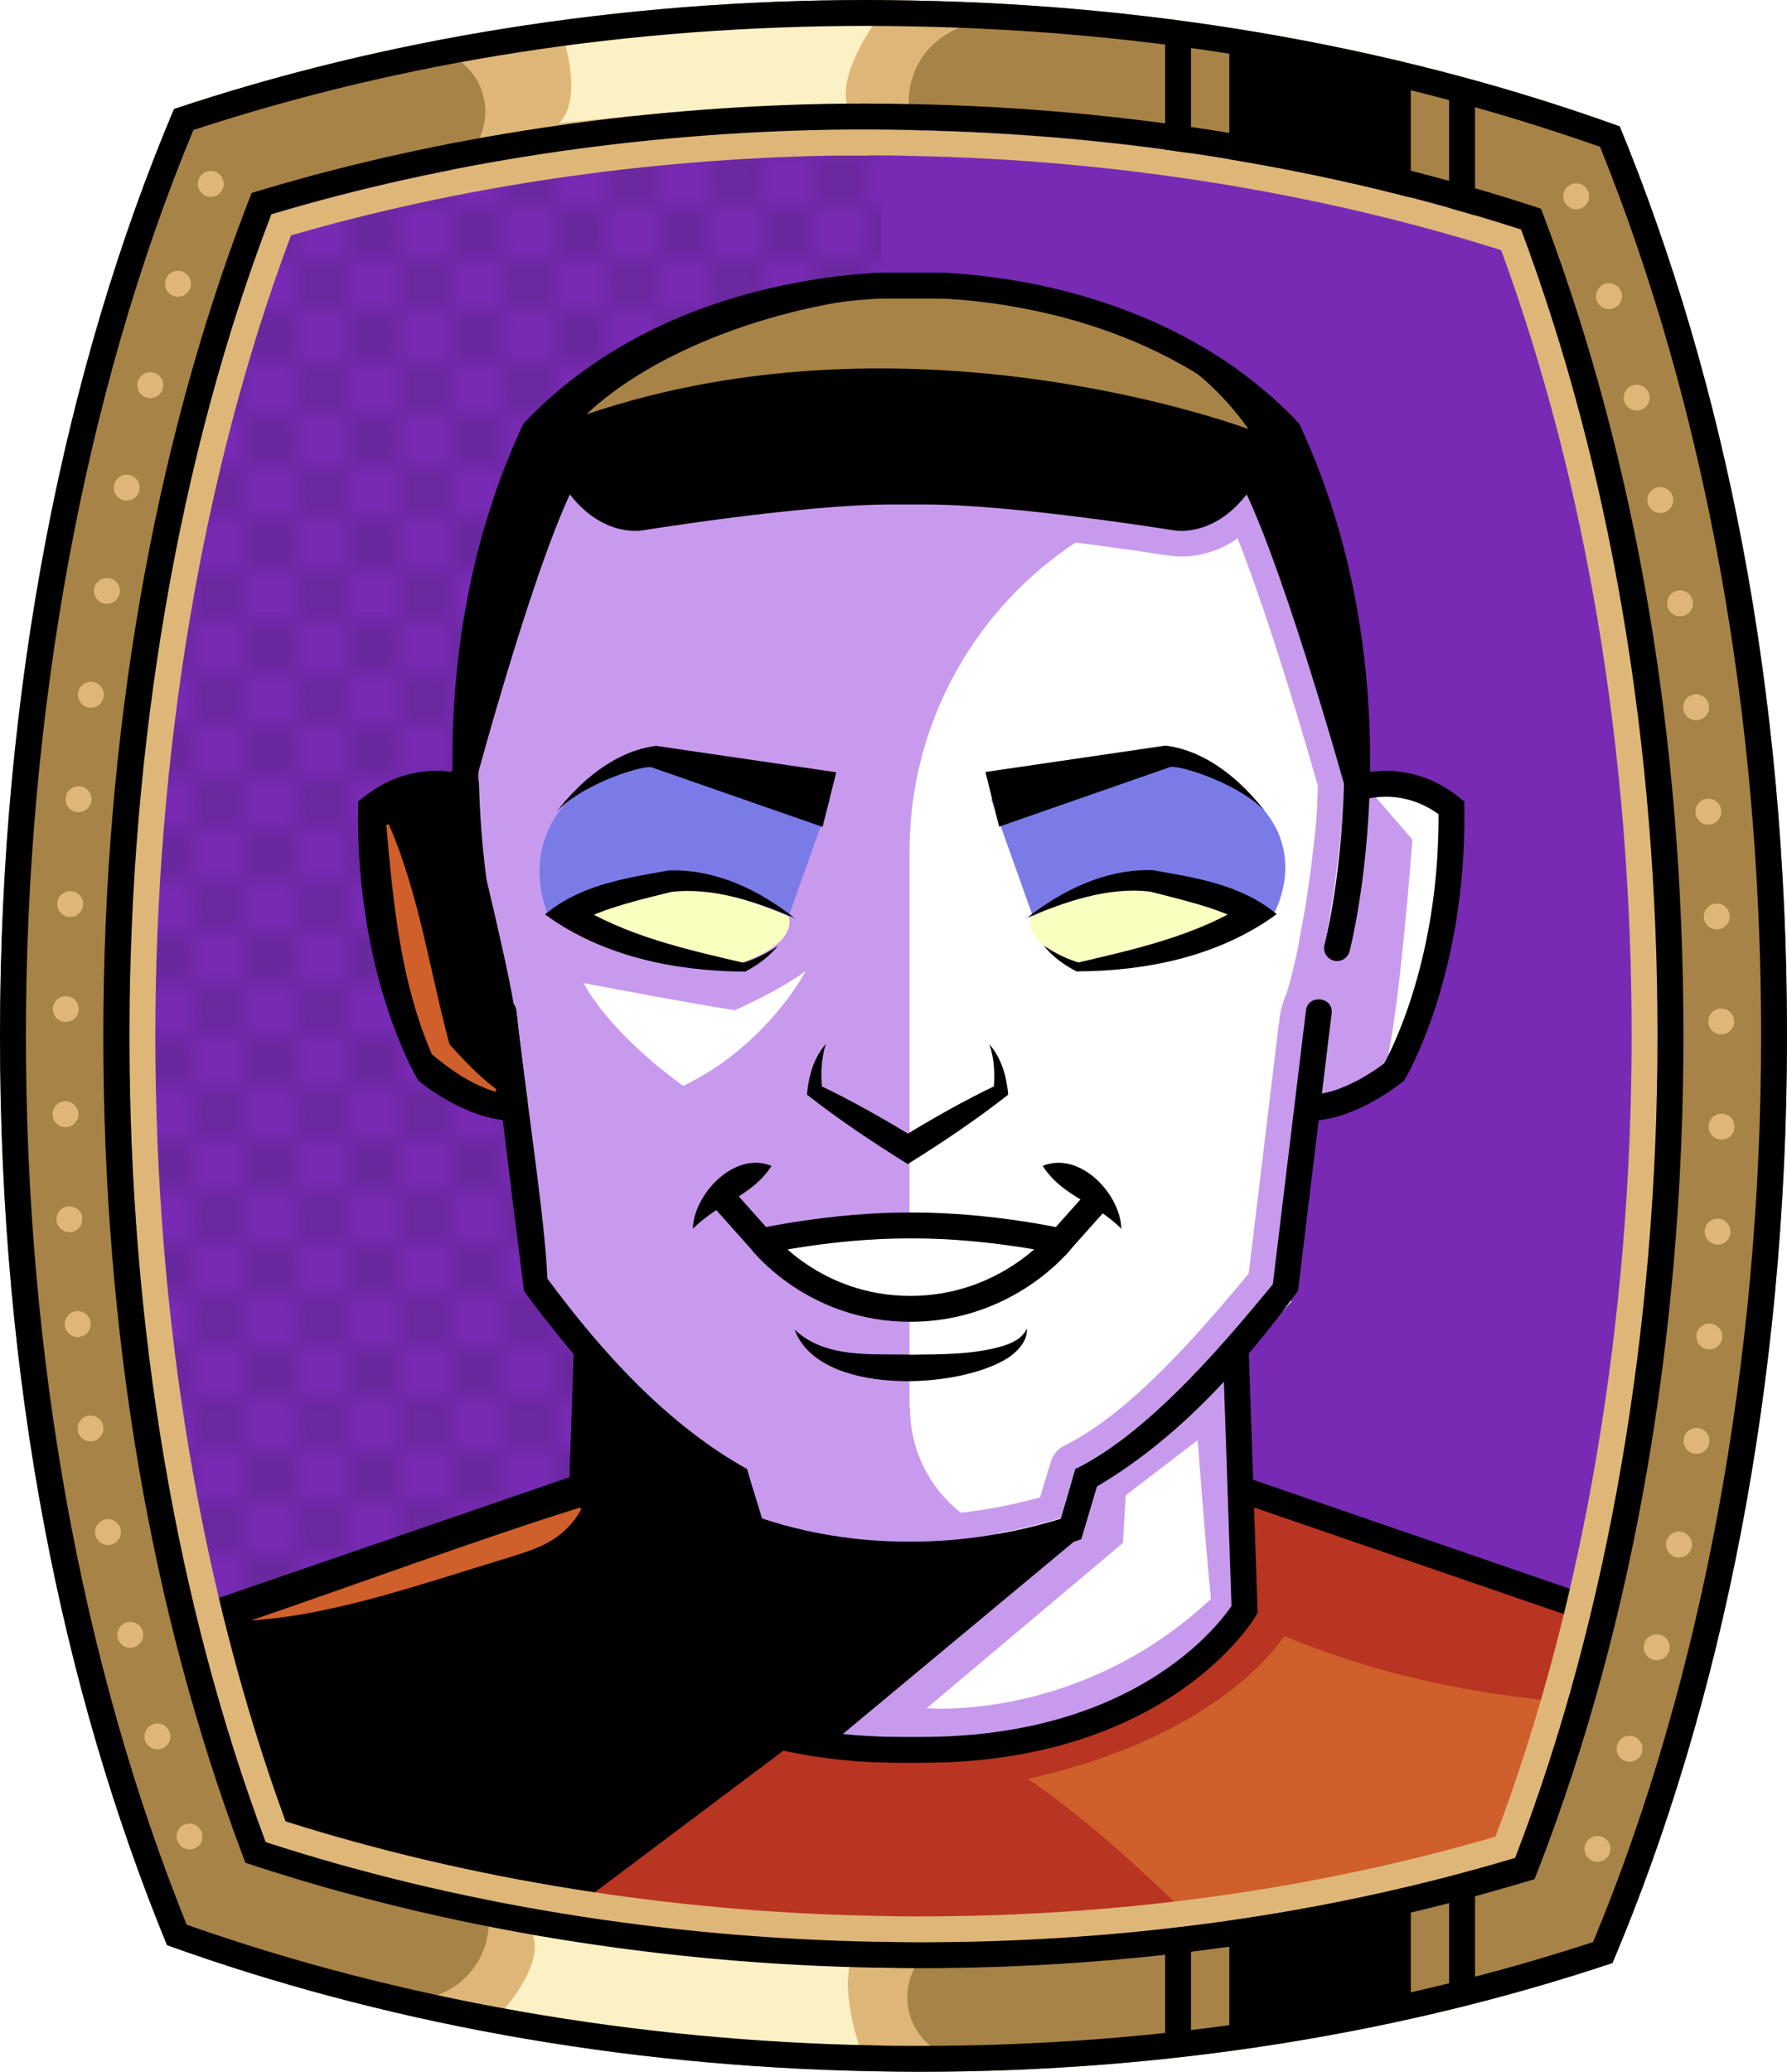 <?xml version="1.0" encoding="UTF-8"?><svg id="Capa_2" xmlns="http://www.w3.org/2000/svg" xmlns:xlink="http://www.w3.org/1999/xlink" viewBox="0 0 69.02 80"><defs><style>.cls-1{fill:#c89aed;}.cls-2{fill:#fff;}.cls-3{fill:#f8ffbf;}.cls-4{fill:#7b7be8;}.cls-5{fill:#a88347;}.cls-6{fill:#782ab5;}.cls-7,.cls-8{stroke:#000;stroke-miterlimit:10;}.cls-7,.cls-8,.cls-9,.cls-10,.cls-11{fill:none;}.cls-8,.cls-9{stroke-linecap:round;}.cls-9{stroke:#deb778;stroke-dasharray:0 0 0 4.06;stroke-linejoin:round;}.cls-12{fill:#deb778;}.cls-13{fill:url(#USGS_19_Inundación_de_tierra_2);}.cls-11{stroke:#1d1d1b;stroke-dasharray:0 0 2 2;stroke-width:.3px;}.cls-14{fill:#cf5f2b;}.cls-15{fill:#fcf0c5;}.cls-16{fill:#b83521;}</style><pattern id="USGS_19_Inundación_de_tierra_2" x="0" y="0" width="72" height="72" patternTransform="translate(-92.48 -17071) rotate(-90)" patternUnits="userSpaceOnUse" viewBox="0 0 72 72"><g><rect class="cls-10" width="72" height="72"/><g><line class="cls-11" x1="71" y1="71" x2="144.44" y2="71"/><line class="cls-11" x1="71" y1="67" x2="144.44" y2="67"/><line class="cls-11" x1="71" y1="63" x2="144.44" y2="63"/><line class="cls-11" x1="71" y1="59" x2="144.44" y2="59"/><line class="cls-11" x1="71" y1="55" x2="144.44" y2="55"/><line class="cls-11" x1="71" y1="51" x2="144.44" y2="51"/><line class="cls-11" x1="71" y1="47" x2="144.44" y2="47"/><line class="cls-11" x1="71" y1="43" x2="144.44" y2="43"/><line class="cls-11" x1="71" y1="39" x2="144.44" y2="39"/><line class="cls-11" x1="71" y1="35" x2="144.44" y2="35"/><line class="cls-11" x1="71" y1="31" x2="144.44" y2="31"/><line class="cls-11" x1="71" y1="27" x2="144.44" y2="27"/><line class="cls-11" x1="71" y1="23" x2="144.44" y2="23"/><line class="cls-11" x1="71" y1="19" x2="144.44" y2="19"/><line class="cls-11" x1="71" y1="15" x2="144.44" y2="15"/><line class="cls-11" x1="71" y1="11" x2="144.44" y2="11"/><line class="cls-11" x1="71" y1="7" x2="144.44" y2="7"/><line class="cls-11" x1="71" y1="3" x2="144.44" y2="3"/></g>
<g><line class="cls-11" x1="-1" y1="71" x2="72.44" y2="71"/><line class="cls-11" x1="-1" y1="67" x2="72.44" y2="67"/><line class="cls-11" x1="-1" y1="63" x2="72.44" y2="63"/><line class="cls-11" x1="-1" y1="59" x2="72.44" y2="59"/><line class="cls-11" x1="-1" y1="55" x2="72.44" y2="55"/><line class="cls-11" x1="-1" y1="51" x2="72.44" y2="51"/><line class="cls-11" x1="-1" y1="47" x2="72.44" y2="47"/><line class="cls-11" x1="-1" y1="43" x2="72.44" y2="43"/><line class="cls-11" x1="-1" y1="39" x2="72.44" y2="39"/><line class="cls-11" x1="-1" y1="35" x2="72.44" y2="35"/><line class="cls-11" x1="-1" y1="31" x2="72.44" y2="31"/><line class="cls-11" x1="-1" y1="27" x2="72.44" y2="27"/><line class="cls-11" x1="-1" y1="23" x2="72.44" y2="23"/><line class="cls-11" x1="-1" y1="19" x2="72.44" y2="19"/><line class="cls-11" x1="-1" y1="15" x2="72.44" y2="15"/><line class="cls-11" x1="-1" y1="11" x2="72.44" y2="11"/><line class="cls-11" x1="-1" y1="7" x2="72.44" y2="7"/><line class="cls-11" x1="-1" y1="3" x2="72.44" y2="3"/><line class="cls-11" x1="1.04" y1="69" x2="74.48" y2="69"/><line class="cls-11" x1="1.04" y1="65" x2="74.48" y2="65"/><line class="cls-11" x1="1.04" y1="61" x2="74.48" y2="61"/><line class="cls-11" x1="1.04" y1="57" x2="74.48" y2="57"/><line class="cls-11" x1="1.04" y1="53" x2="74.48" y2="53"/><line class="cls-11" x1="1.04" y1="49" x2="74.48" y2="49"/><line class="cls-11" x1="1.04" y1="45" x2="74.48" y2="45"/><line class="cls-11" x1="1.04" y1="41" x2="74.48" y2="41"/><line class="cls-11" x1="1.04" y1="37" x2="74.48" y2="37"/><line class="cls-11" x1="1.04" y1="33" x2="74.48" y2="33"/><line class="cls-11" x1="1.04" y1="29" x2="74.48" y2="29"/><line class="cls-11" x1="1.04" y1="25" x2="74.48" y2="25"/><line class="cls-11" x1="1.04" y1="21" x2="74.48" y2="21"/><line class="cls-11" x1="1.04" y1="17" x2="74.48" y2="17"/><line class="cls-11" x1="1.04" y1="13" x2="74.48" y2="13"/><line class="cls-11" x1="1.04" y1="9" x2="74.48" y2="9"/><line class="cls-11" x1="1.04" y1="5" x2="74.48" y2="5"/><line class="cls-11" x1="1.04" y1="1" x2="74.48" y2="1"/></g>
<g><line class="cls-11" x1="-73" y1="71" x2=".44" y2="71"/><line class="cls-11" x1="-73" y1="67" x2=".44" y2="67"/><line class="cls-11" x1="-73" y1="63" x2=".44" y2="63"/><line class="cls-11" x1="-73" y1="59" x2=".44" y2="59"/><line class="cls-11" x1="-73" y1="55" x2=".44" y2="55"/><line class="cls-11" x1="-73" y1="51" x2=".44" y2="51"/><line class="cls-11" x1="-73" y1="47" x2=".44" y2="47"/><line class="cls-11" x1="-73" y1="43" x2=".44" y2="43"/><line class="cls-11" x1="-73" y1="39" x2=".44" y2="39"/><line class="cls-11" x1="-73" y1="35" x2=".44" y2="35"/><line class="cls-11" x1="-73" y1="31" x2=".44" y2="31"/><line class="cls-11" x1="-73" y1="27" x2=".44" y2="27"/><line class="cls-11" x1="-73" y1="23" x2=".44" y2="23"/><line class="cls-11" x1="-73" y1="19" x2=".44" y2="19"/><line class="cls-11" x1="-73" y1="15" x2=".44" y2="15"/><line class="cls-11" x1="-73" y1="11" x2=".44" y2="11"/><line class="cls-11" x1="-73" y1="7" x2=".44" y2="7"/><line class="cls-11" x1="-73" y1="3" x2=".44" y2="3"/><line class="cls-11" x1="-70.96" y1="69" x2="2.48" y2="69"/><line class="cls-11" x1="-70.96" y1="65" x2="2.48" y2="65"/><line class="cls-11" x1="-70.96" y1="61" x2="2.48" y2="61"/><line class="cls-11" x1="-70.96" y1="57" x2="2.48" y2="57"/><line class="cls-11" x1="-70.96" y1="53" x2="2.48" y2="53"/><line class="cls-11" x1="-70.96" y1="49" x2="2.48" y2="49"/><line class="cls-11" x1="-70.96" y1="45" x2="2.48" y2="45"/><line class="cls-11" x1="-70.96" y1="41" x2="2.48" y2="41"/><line class="cls-11" x1="-70.96" y1="37" x2="2.48" y2="37"/><line class="cls-11" x1="-70.96" y1="33" x2="2.48" y2="33"/><line class="cls-11" x1="-70.96" y1="29" x2="2.48" y2="29"/><line class="cls-11" x1="-70.96" y1="25" x2="2.48" y2="25"/><line class="cls-11" x1="-70.96" y1="21" x2="2.48" y2="21"/><line class="cls-11" x1="-70.96" y1="17" x2="2.48" y2="17"/><line class="cls-11" x1="-70.96" y1="13" x2="2.48" y2="13"/><line class="cls-11" x1="-70.96" y1="9" x2="2.48" y2="9"/><line class="cls-11" x1="-70.96" y1="5" x2="2.48" y2="5"/><line class="cls-11" x1="-70.96" y1="1" x2="2.48" y2="1"/></g>
</g>
</pattern></defs><g id="Frame"><path class="cls-6" d="M64.02,40c0,11.47-1.89,22.39-5.5,31.74-7.2,2.16-14.94,3.26-23.02,3.26-.49,0-.98-.01-1.47-.02h-.17c-8.18-.15-16.29-1.47-23.6-3.85-3.45-9.22-5.26-19.93-5.26-31.13s1.89-22.38,5.48-31.73c6.73-2.01,14.13-3.13,21.6-3.26,.48-.01,.97-.01,1.45-.01,.54,0,1.08,.01,1.63,.02,8.16,.15,16.27,1.47,23.59,3.84,3.46,9.24,5.27,19.95,5.27,31.14Z"/><path class="cls-13" d="M34.03,5.59V74.98h-.17c-8.18-.15-16.29-1.47-23.6-3.85-3.45-9.22-5.26-19.93-5.26-31.13s1.89-22.38,5.48-31.73c6.73-2.01,14.13-3.13,21.6-3.26,.65,.16,1.3,.36,1.95,.58Z"/></g>
<g><path class="cls-1" d="M62.84,62.96l-1.97,10.89-31.35,4.13-20.38-4.78-1.59-11.18,14.73-3.78,.29-6.07-2.07-2.82-.75-6.85s-2.63-.1-3.85-2.07c-1.69-3.66-1.5-9.2-1.31-9.48,1.41-.56,3.26-.74,3.26-.74,0,0-.06-.92,.06-2.49,.18-2.55,.81-6.81,2.88-11.51,6.19-6.01,20.18-7.98,29.19,.28,1.51,4.45,2.36,10.06,2.68,12.45,.09,.74,.14,1.17,.14,1.17,0,0,2.53,.37,3.1,1.03,.47,5.82-2.16,10.7-2.16,10.7l-2.91,1.03-1.22,6.76-2.07,2.91,.85,5.07,14.45,5.35Z"/><path class="cls-2" d="M35.13,54.37v-21.5c0-7.58,5.92-13.84,13.49-14.26h0s4.11,10.89,4.11,10.89c0,0-1.5,6.93-2.49,10.63s-.37,10.14-.37,10.14c0,0-4.43,4.97-7.95,7.05-.09,1.9-.54,2.08-.54,2.08,0,0,0,0,0,0-3.2,.7-6.23-1.75-6.23-5.02Z"/><path d="M52.66,28.94l-.1,.3-4.11-10.89s-.82,1.44-2.98,1.65c-6.88-1.24-17.67-.21-20.55-.21s-2.98-1.85-2.98-1.85l-4.03,9.78c.18-2.55,.81-6.81,2.88-11.51,6.19-6.01,20.18-7.98,29.19,.28,1.51,4.45,2.36,10.06,2.68,12.45Z"/><path class="cls-3" d="M39.82,35.38s3.19-1.38,4.79-1.28c2.45,.32,3.19,.85,3.19,.85,0,0-1.28,1.49-5.85,2.34-2.66-.85-2.13-1.91-2.13-1.91Z"/><path class="cls-3" d="M30.45,35.38s-3.19-1.38-4.79-1.28c-2.45,.32-3.19,.85-3.19,.85,0,0,1.28,1.49,5.85,2.34,2.66-.85,2.13-1.91,2.13-1.91Z"/><path class="cls-2" d="M29.31,47.99s7.93-1.4,11.3,0c-2.81,3.23-8.14,3.09-11.3,0Z"/><path d="M18.14,29.6s-2.1,.45-3.8,1.95c-.2,6.07,2.46,10.1,2.46,10.1,0,0,1.5,1.04,3.61,1.19-.49-8.11-1.62-12.65-2.26-13.24Z"/><path class="cls-2" d="M22.54,37.96s3.97,.76,5.84,1.05c2.04-.93,2.74-1.52,2.74-1.52,0,0-1.46,2.86-4.73,4.44-2.98-2.16-3.85-3.97-3.85-3.97Z"/><path d="M41.67,59.37l-18.7,15.56-13.8-3.06-1.62-9.85,14.77-4.59,.37-4.91,5.83,4.54,.65,2.22s7.31,.83,12.5,.09Z"/><path class="cls-1" d="M35.74,20.48c3.05,0,8.7,.86,9.35,.97h0s.03,0,.04,0c.06,0,.24,.04,.5,.04,.5,0,1.32-.11,2.17-.7,.84,2.11,1.93,5.46,3.1,9.55-.01,.49-.04,.96-.06,1.34-.17,1.7-.36,3.12-.61,4.35l-.03,.16c-.01,.07-.03,.13-.03,.22-.13,.66-.29,1.31-.47,1.94-.18,.37-.28,.84-.3,1.2h-.01s-1.16,9.62-1.16,9.62l-.07,.09c-1.54,1.84-4.4,5.27-7.05,6.56-.22,.11-.4,.3-.49,.53-.02,.06-.03,.07-.23,.74-.07,.23-.15,.49-.22,.73-1.67,.46-3.35,.7-4.98,.7s-3.37-.24-4.95-.71c-.03-.11-.07-.22-.1-.34-.12-.4-.24-.8-.28-.94-.05-.29-.23-.54-.5-.69-2.45-1.36-4.75-3.54-7.22-6.84-.08-1.5-.39-3.86-.7-6.15-.19-1.45-.37-2.81-.5-3.96-.02-.17-.07-.33-.14-.48-.21-1.18-.66-3.14-1.02-4.63-.17-1.26-.26-2.57-.28-3.9,.37-1.32,1.7-6.06,2.89-9.09,.85,.58,1.66,.69,2.15,.69,.13,0,.34,0,.53-.05,.48-.08,6.21-.97,9.36-.97h1.31m12.41-1.39c-.95,1.23-1.99,1.41-2.53,1.41-.2,0-.33-.03-.35-.03-.03-.01-6.14-.99-9.53-.99h-1.31c-3.39,0-9.5,.98-9.56,.99-.01,0-.14,.03-.34,.03-.52,0-1.56-.18-2.51-1.41-1.3,2.78-3.02,8.83-3.53,10.68,.02,1.66,.15,3.09,.3,4.21,.39,1.64,.86,3.69,1.05,4.81,.05,.06,.09,.14,.1,.23,.34,3.14,1.12,8.09,1.2,10.35,2.1,2.84,4.61,5.63,7.72,7.36,0,.06,.4,1.34,.56,1.89,1.85,.61,3.81,.91,5.76,.91s3.91-.32,5.78-.89c.17-.55,.55-1.86,.57-1.91,3-1.46,6.13-5.33,7.64-7.13,0,0,.92-7.6,1.2-9.92,0,0,0,0,0,0-.03,0,.16-.91,.26-.98,.2-.68,.38-1.41,.53-2.17v-.05s.02-.09,.05-.24c.3-1.53,.49-3.12,.62-4.45,.03-.49,.06-1.02,.07-1.57-.33-1.15-2.32-8.1-3.75-11.13h0Z"/><path class="cls-16" d="M30.44,67.48s12.88,2.06,17.77-5.32c-.48-3.75-.12-4.66-.12-4.66l15.11,5.44-2.9,11.06-21.1,4.9-16.75-5.44,7.98-5.99Z"/><path class="cls-2" d="M46.27,55.6l-2.79,2.14-.11,1.84-7.58,6.38s5.9,.54,10.98-4.22c-.26-2.65-.51-6.14-.51-6.14Z"/><path class="cls-5" d="M48.22,16.57s-12.91-4.87-25.57-.57c5.11-4.87,19.72-7.71,25.57,.57Z"/><path class="cls-4" d="M21.16,35.3s-1.41-3.09,1.69-5.12c2.14-.9,2.64-1.01,2.64-1.01l6.58,1.69-1.61,4.52s-2.81-1.57-4.79-1.28-4.51,1.19-4.51,1.19Z"/><path class="cls-4" d="M49.19,35.3s1.77-3.02-1.69-5.12c-2.14-.9-2.64-1.01-2.64-1.01l-6.58,1.69,1.61,4.52s2.81-1.57,4.79-1.28,4.51,1.19,4.51,1.19Z"/><path class="cls-14" d="M49.61,63.16s-2.3,3.84-9.91,5.53c4.07,2.76,8.52,7.68,8.52,7.68l12.13-2.76,1.31-7.83s-6.07-.08-12.06-2.61Z"/><path class="cls-2" d="M52.95,30.57l1.6,1.85s-.51,7.08-1.1,9.02c3.12-6.66,2.45-10.31,2.45-10.31,0,0-1.86-.65-2.95-.57Z"/><path class="cls-7" d="M18.01,30.45s-1.84-.74-3.68,.74c-.09,6.34,2.21,10.2,2.21,10.2,0,0,1.56,1.29,3.12,1.38"/><path class="cls-8" d="M51.64,36.61s2.67-10.18-1.88-19.97c-4.27-4.49-10.23-5.42-13.12-5.6-.15,0-.29-.01-.44-.01h-2.12c-.15,0-.3,0-.45,.02-2.93,.2-8.79,1.17-13,5.6-4.55,9.79-1.88,19.97-1.88,19.97"/><path class="cls-7" d="M52.38,30.45s1.84-.74,3.68,.74c.09,6.34-2.21,10.2-2.21,10.2,0,0-1.56,1.29-3.12,1.38"/><path d="M19.94,39.02c.34,3.14,1.12,8.08,1.2,10.35,2.1,2.84,4.62,5.63,7.72,7.36,0,.07,.61,2,.64,2.13,0,0-.31-.31-.31-.31,1.91,.67,3.96,.99,6,.98,2.04,0,4.07-.34,6.02-.96l-.32,.31c.05-.12,.62-2.1,.64-2.16,3-1.46,6.13-5.33,7.63-7.13,0,0,1.28-10.57,1.28-10.57,.07-.64,1.08-.54,.99,.12,0,0-1.28,10.58-1.28,10.58,0,0-.02,.13-.02,.13-2.2,3-4.69,5.78-7.95,7.66,0,0,.25-.32,.25-.32l-.6,2.02-.07,.23c-4.15,1.38-8.75,1.5-12.91,.04,0,0-.24-.08-.24-.08,0,0-.07-.23-.07-.23l-.59-1.98s.24,.32,.24,.32c-3.22-1.86-5.69-4.61-7.88-7.56,0,0-.07-.1-.07-.1l-.02-.13c-.44-3.52-.89-7.05-1.28-10.58-.06-.63,.9-.77,.99-.12h0Z"/><path d="M21.49,31.35c.9-1.16,2.23-2.34,3.85-2.55,0,0,6.96,1.02,6.96,1.02l-.53,2.11-6.63-2.31c-.58-.02-2.76,.74-3.66,1.74h0Z"/><path d="M30.74,35.47c-1.5-.64-3.19-1.22-4.81-1.03-1.03,.26-2.67,.62-3.7,1.23,0,0-.02-.77-.02-.77,1.93,1.23,4.29,1.76,6.52,2.28,0,0-.08,.01-.08,.01,.49-.14,.96-.37,1.4-.67-.34,.42-.78,.74-1.27,1-2.69-.02-5.5-.58-7.73-2.21,1.38-1.15,3.11-1.4,4.79-1.7,1.84-.05,3.5,.77,4.89,1.87h0Z"/><path d="M48.88,31.35c-.89-.99-3.07-1.76-3.66-1.74,0,0-6.63,2.31-6.63,2.31l-.53-2.11,6.96-1.02c1.63,.21,2.95,1.39,3.85,2.55h0Z"/><path d="M39.63,35.47c1.39-1.09,3.05-1.92,4.89-1.87,1.69,.3,3.41,.55,4.79,1.7-2.23,1.63-5.03,2.2-7.73,2.21-.49-.25-.94-.58-1.27-1,.44,.3,.91,.53,1.4,.67,0,0-.08-.01-.08-.01,2.23-.52,4.59-1.05,6.52-2.28,0,0-.02,.77-.02,.77-1.02-.6-2.67-.96-3.7-1.23-1.62-.2-3.3,.39-4.81,1.03h0Z"/><path d="M38.2,40.31c.47,.52,.68,1.25,.74,1.96-1.25,.98-2.55,1.85-3.88,2.68-1.33-.83-2.64-1.7-3.89-2.68,0,0,.01-.13,.01-.13,.07-.66,.28-1.34,.72-1.83-.2,.61-.2,1.23-.14,1.83l-.14-.25c1.28,.61,2.51,1.31,3.72,2.05h-.55c1.21-.74,2.44-1.44,3.72-2.05l-.14,.25c.06-.6,.05-1.22-.16-1.83h0Z"/><path class="cls-7" d="M52.43,30.27s-2.64-9.46-4.23-12.17c-1.23,2.23-2.82,1.88-2.82,1.88,0,0-6.17-1-9.64-1h-1.32c-3.47,0-9.64,1-9.64,1,0,0-1.59,.35-2.82-1.88-1.59,2.7-4.11,12.11-4.11,12.11"/><path d="M29.8,45.02c-.79,1.21-2,1.38-3.04,2.43,.03-1.33,1.6-3.02,3.04-2.43h0Z"/><path d="M40.27,45.02c1.45-.59,3.01,1.1,3.04,2.43-1.05-1.06-2.25-1.22-3.04-2.43h0Z"/><path class="cls-7" d="M42.53,46.17l-1.57,1.76s-2.72-.61-5.66-.61h-.23c-2.94,0-5.66,.61-5.66,.61l-1.57-1.76"/><path class="cls-7" d="M29.41,47.93s2,2.61,5.75,2.61,5.8-2.61,5.8-2.61"/><path d="M30.69,51.34c1.21,1.14,2.98,.92,4.52,.97,1.2-.02,2.4,0,3.54-.34,.36-.12,.73-.28,.91-.67,.04,.45-.33,.86-.69,1.11-1.93,1.27-7.35,1.5-8.28-1.07h0Z"/><path class="cls-7" d="M47.73,52.14l.34,10.01s-3.16,5.42-12.48,5.42h-.79c-9.32,0-12.48-5.42-12.48-5.42l.34-10.01"/><line class="cls-7" x1="22.43" y1="57.42" x2="5.11" y2="63.38"/><line class="cls-7" x1="47.68" y1="57.42" x2="65" y2="63.38"/><path class="cls-14" d="M15.02,31.84c1.18,2.7,1.59,5.74,2.36,8.55,0,0-.18-.24-.18-.24,.62,.68,1.22,1.35,1.97,1.91,0,0-.02,.1-.02,.1-.93-.27-1.74-.84-2.47-1.45-1.21-2.79-1.5-5.86-1.76-8.87,0,0,.1,0,.1,0h0Z"/><path class="cls-14" d="M9.7,62.57c3.75-1.28,8.98-3.2,12.71-4.36,0,0,.03,.09,.03,.09-.74,1.29-1.84,1.53-2.91,1.88-3.16,.95-6.66,2.2-9.84,2.39h0Z"/></g>
<g id="BG"><path class="cls-5" d="M62.56,4.88C54.4,1.94,45.12,.2,35.25,.02,34.68,.01,34.1,0,33.53,0,23.88,0,14.77,1.52,6.72,4.21,2.49,14.22,0,26.6,0,40s2.39,25.22,6.45,35.11c8.16,2.94,17.45,4.69,27.32,4.87,.58,.01,1.15,.02,1.73,.02,9.63,0,18.73-1.51,26.78-4.2,4.24-10.01,6.74-22.39,6.74-35.8s-2.4-25.24-6.46-35.12Zm-4.04,66.86c-7.2,2.16-14.94,3.26-23.02,3.26-.49,0-.98-.01-1.47-.02h-.17c-8.18-.15-16.29-1.47-23.6-3.85-3.45-9.22-5.26-19.93-5.26-31.13s1.89-22.38,5.48-31.73c6.73-2.01,14.13-3.13,21.6-3.26,.48-.01,.97-.01,1.45-.01,.54,0,1.08,.01,1.63,.02,8.16,.15,16.27,1.47,23.59,3.84,3.46,9.24,5.27,19.95,5.27,31.14s-1.89,22.39-5.5,31.74Z"/><path class="cls-12" d="M17.21,2.06h0c1.63,.63,2.06,2.75,.81,3.97l-1.26,1.22s8.35-2.37,18.84-1.69h0c-1-1.49-.45-3.52,1.14-4.34l1-.51S28.26-.43,17.21,2.06Z"/><path class="cls-15" d="M21.81,1.66s.7,2.18-.22,3.1c3.77-.41,7.98-.74,11.12-.74-.33-1.33,1.26-3.4,1.26-3.4,0,0-6.17-.26-12.16,1.03Z"/><path class="cls-12" d="M36.25,79.21h0c-1.52-.87-1.62-3.03-.2-4.04l1.43-1.02s-8.61,1.07-18.88-1.19h0c.76,1.63-.09,3.55-1.79,4.11l-1.07,.36s9.19,2.56,20.5,1.78Z"/><path class="cls-15" d="M19.28,77.8s1.76-1.83,1.3-3.09c4.43,.69,9.11,1.14,12.25,1.14-.33,1.33,.44,3.4,.44,3.4,0,0-8-.16-13.99-1.45Z"/><polygon points="47.48 1.77 47.48 6.73 54.49 8.44 54.49 2.62 47.48 1.77"/><line class="cls-7" x1="45.5" y1="1.23" x2="45.5" y2="6.29"/><line class="cls-7" x1="56.47" y1="3.67" x2="56.47" y2="8.73"/><polygon points="47.48 78.74 47.48 73.78 54.49 72.07 54.49 77.88 47.48 78.74"/><line class="cls-7" x1="45.5" y1="79.28" x2="45.5" y2="74.21"/><line class="cls-7" x1="56.47" y1="76.84" x2="56.47" y2="71.77"/><path d="M33.53,1c.56,0,1.14,.01,1.7,.02,9.39,.17,18.33,1.74,26.57,4.65,4.07,10.08,6.22,21.94,6.22,34.33s-2.24,24.79-6.49,34.99c-8.12,2.66-16.87,4.01-26.03,4.01-.56,0-1.12,0-1.71-.02-9.25-.17-18.42-1.78-26.58-4.66C3.15,64.25,1,52.39,1,40S3.23,15.21,7.47,5.02C15.6,2.35,24.37,1,33.53,1m0-1C23.88,0,14.77,1.52,6.72,4.21,2.49,14.22,0,26.6,0,40s2.39,25.22,6.45,35.11c8.16,2.94,17.45,4.69,27.32,4.87,.58,.01,1.15,.02,1.73,.02,9.63,0,18.73-1.51,26.78-4.2,4.24-10.01,6.74-22.39,6.74-35.8s-2.4-25.24-6.46-35.12C54.4,1.94,45.12,.2,35.25,.02c-.57-.01-1.15-.02-1.72-.02h0Z"/><path class="cls-12" d="M33.53,6c.52,0,1.05,0,1.61,.02,7.87,.14,15.75,1.4,22.84,3.64,3.3,9,5.04,19.47,5.04,30.34s-1.82,21.82-5.26,30.92c-6.98,2.04-14.47,3.08-22.26,3.08-.48,0-.97,0-1.47-.02h-.15c-7.89-.14-15.78-1.41-22.85-3.65-3.29-8.99-5.03-19.46-5.03-30.33s1.81-21.79,5.24-30.91c6.5-1.89,13.7-2.95,20.86-3.08,.47,0,.96,0,1.43,0m0-1c-.48,0-.97,0-1.45,.01-7.47,.13-14.87,1.25-21.6,3.26-3.59,9.35-5.48,20.26-5.48,31.73s1.81,21.91,5.26,31.13c7.31,2.38,15.42,3.7,23.6,3.85h.17c.49,.01,.98,.02,1.47,.02,8.08,0,15.82-1.1,23.02-3.26,3.61-9.35,5.5-20.27,5.5-31.74s-1.81-21.9-5.27-31.14c-7.32-2.37-15.43-3.69-23.59-3.84-.55-.01-1.09-.02-1.63-.02h0Z"/><path d="M33.53,5c.54,0,1.08,.01,1.63,.02,8.16,.15,16.27,1.47,23.59,3.84,3.46,9.24,5.27,19.95,5.27,31.14s-1.89,22.39-5.5,31.74c-7.2,2.16-14.94,3.26-23.02,3.26-.49,0-.98-.01-1.47-.02h-.17c-8.18-.15-16.29-1.47-23.6-3.85-3.45-9.22-5.26-19.93-5.26-31.13s1.89-22.38,5.48-31.73c6.73-2.01,14.13-3.13,21.6-3.26,.48-.01,.97-.01,1.45-.01m0-1c-.49,0-.98,0-1.47,.01-7.51,.13-15.07,1.27-21.87,3.3l-.47,.14-.18,.46c-3.63,9.45-5.55,20.55-5.55,32.09s1.84,22.17,5.32,31.48l.17,.45,.46,.15c7.37,2.4,15.63,3.75,23.89,3.9h.19c.48,.01,.97,.02,1.47,.02,8.16,0,16-1.11,23.31-3.3l.47-.14,.18-.46c3.64-9.43,5.57-20.53,5.57-32.1s-1.84-22.17-5.33-31.49l-.17-.45-.46-.15c-7.39-2.39-15.65-3.74-23.88-3.89-.58-.01-1.11-.02-1.65-.02h0Z"/><path class="cls-9" d="M8.14,7.1s-12.66,32.94,0,66.06"/><path class="cls-9" d="M60.88,7.58s12.66,32.94,0,66.06"/></g>
</svg>